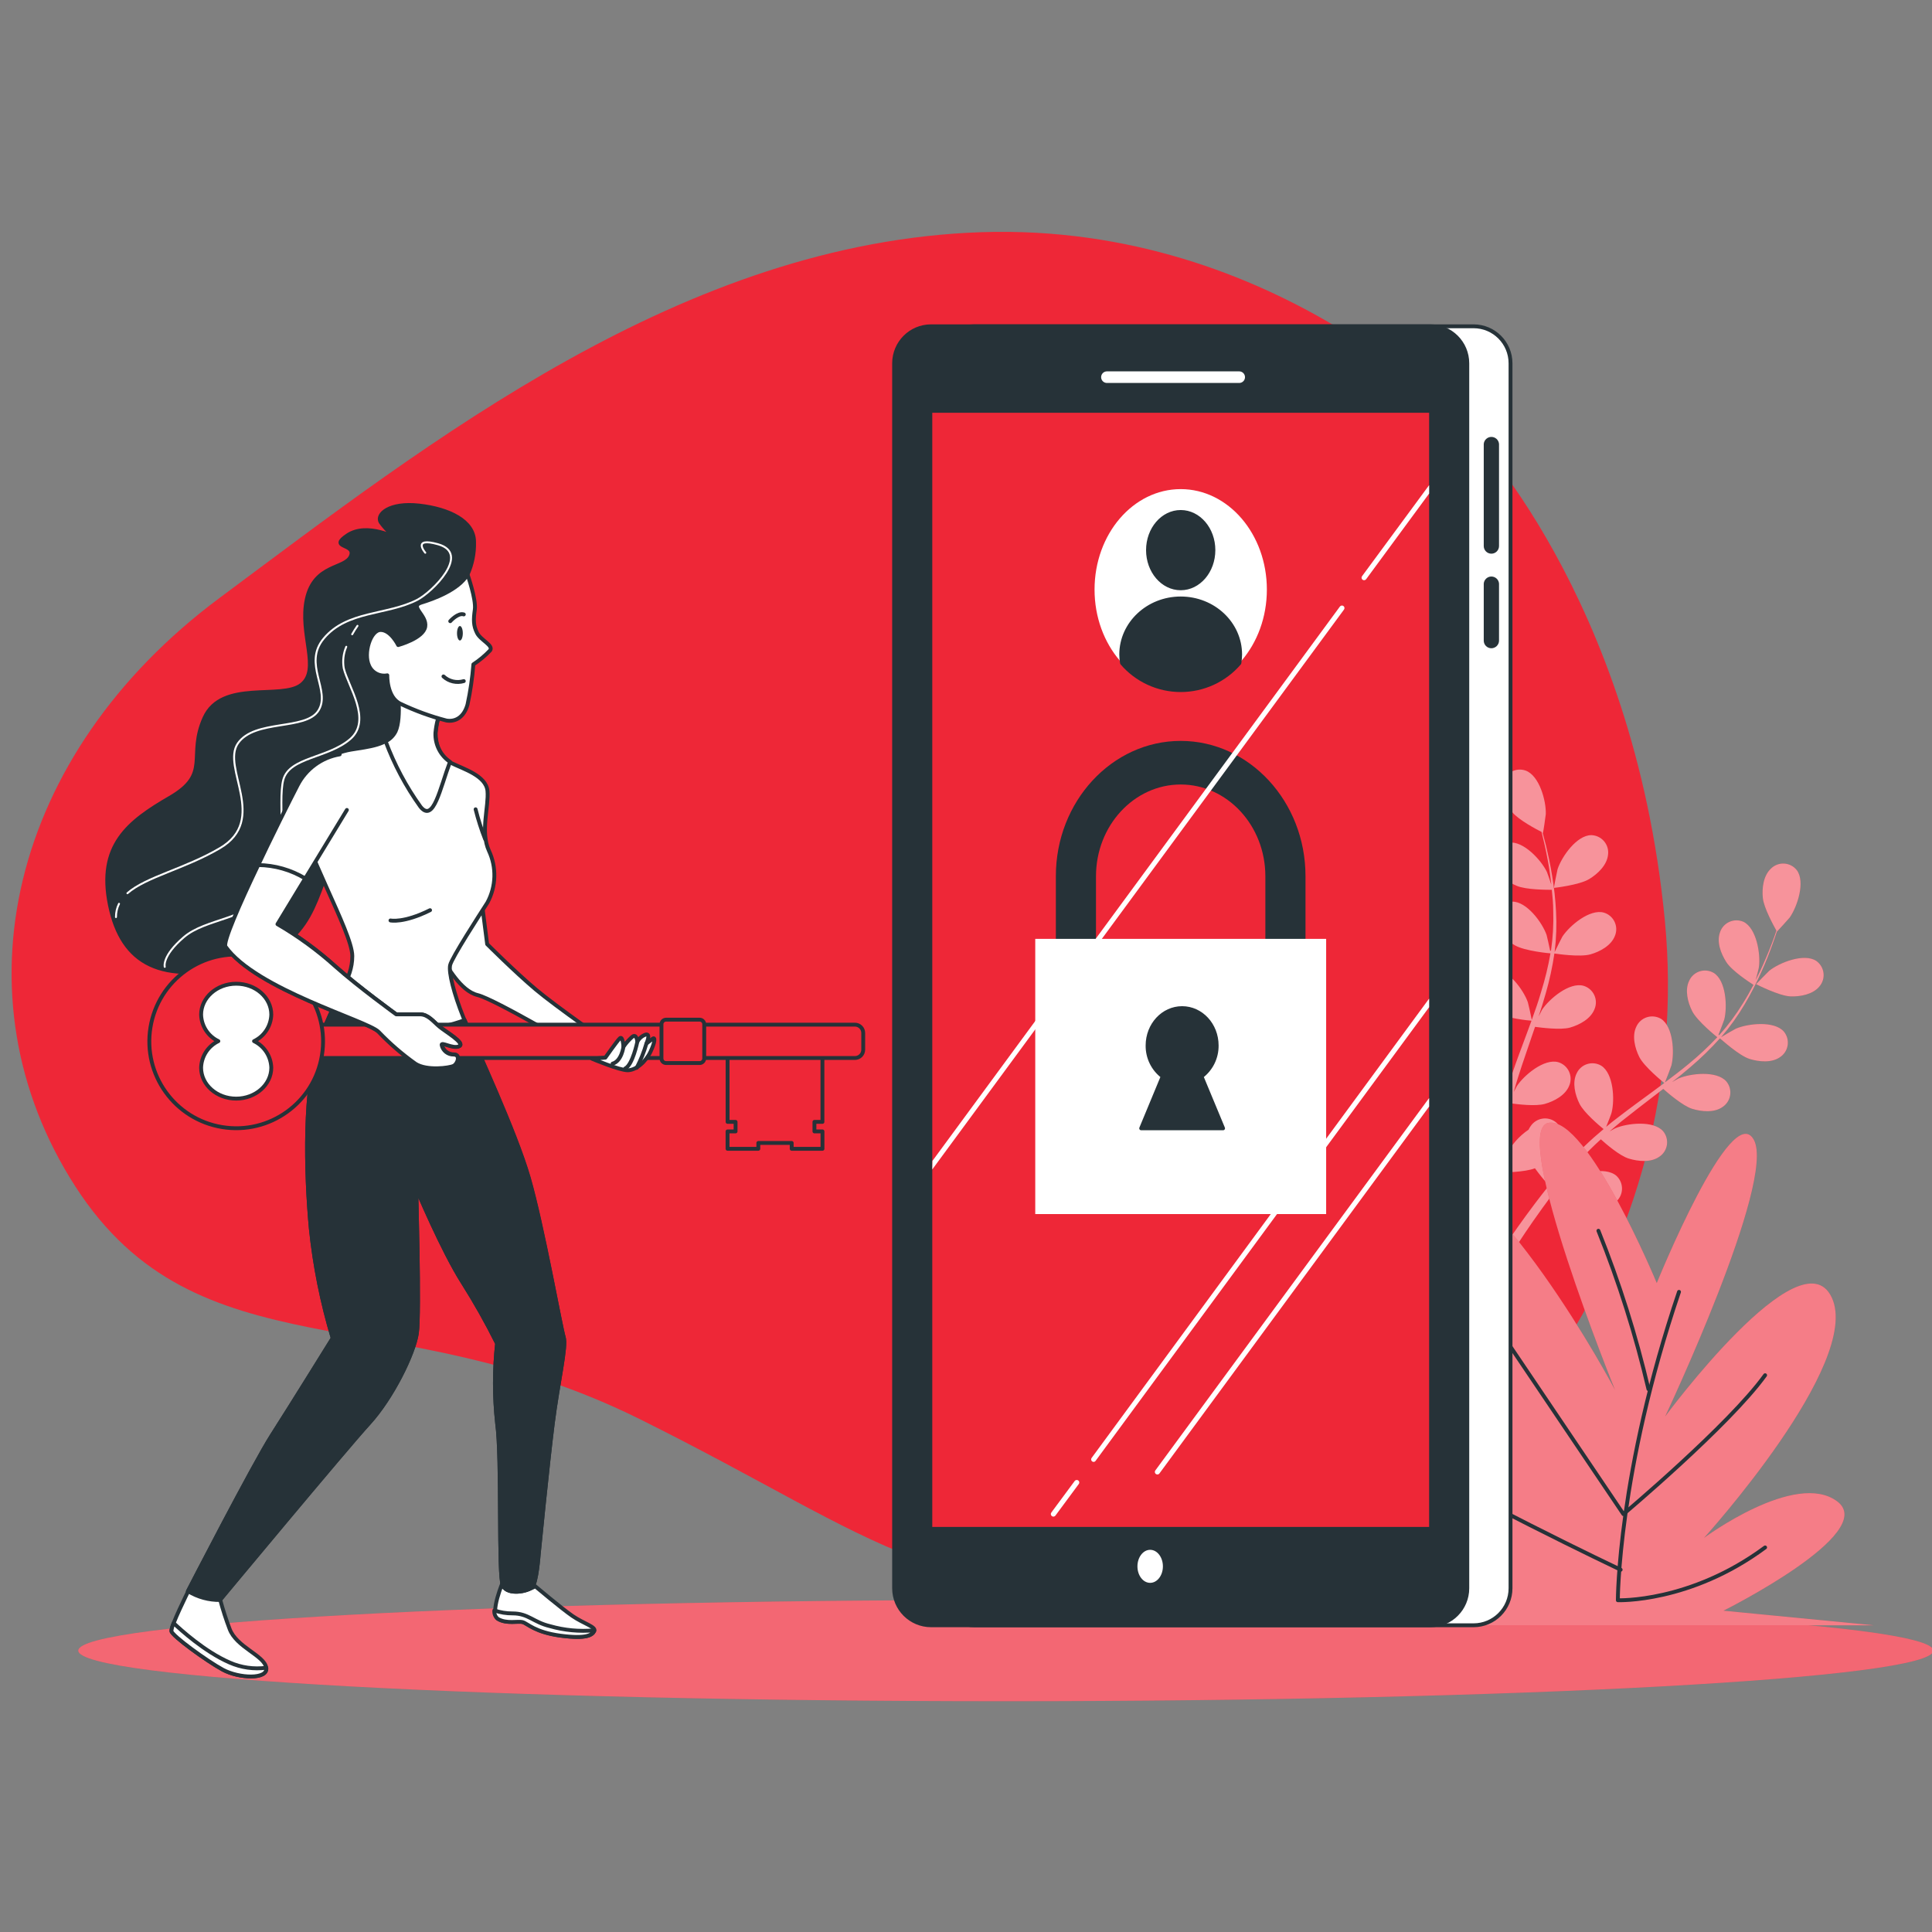 <svg width="500" height="500" viewBox="0 0 500 500" fill="none" xmlns="http://www.w3.org/2000/svg">
<rect x="0" y="0" width="500" height="500" fill="#808080" stroke="none"/>
<g clip-path="url(#clip0_158_492)">
<path d="M379.737 110.875C379.737 110.875 331.055 57.537 253.982 60.089C176.908 62.64 111.164 114.321 56.811 154.756C2.458 195.191 -12.113 257.997 19.483 307.029C51.08 356.062 101.43 335.421 165.529 367.247C229.628 399.073 241.805 417.15 313.208 409.411C384.61 401.673 438.963 322.519 430.862 238.202C422.76 153.886 379.737 110.875 379.737 110.875Z" fill="#EE2737"/>
<path d="M260.305 440.27C392.88 440.27 500.354 434.407 500.354 427.174C500.354 419.942 392.88 414.079 260.305 414.079C127.73 414.079 20.257 419.942 20.257 427.174C20.257 434.407 127.73 440.27 260.305 440.27Z" fill="#EE2737"/>
<path opacity="0.3" d="M260.305 440.27C392.88 440.27 500.354 434.407 500.354 427.174C500.354 419.942 392.88 414.079 260.305 414.079C127.73 414.079 20.257 419.942 20.257 427.174C20.257 434.407 127.73 440.27 260.305 440.27Z" fill="white"/>
<path d="M402.167 229.786C402.095 229.786 403.002 225.276 403.098 224.95C404.138 221.733 408.056 216.123 411.841 216.135C412.47 216.153 413.088 216.303 413.656 216.576C414.223 216.848 414.727 217.237 415.134 217.718C415.541 218.198 415.843 218.758 416.019 219.362C416.195 219.967 416.243 220.602 416.158 221.225C415.879 223.898 413.485 226.159 411.321 227.477C408.781 229.061 402.167 229.786 402.167 229.786Z" fill="#EE2737"/>
<path d="M394.828 199.424C398.395 200.705 400.172 207.308 400.051 210.693C400.051 210.983 399.374 215.53 399.314 215.53H399.241C399.519 216.57 399.822 217.694 400.124 218.916C400.656 221.189 401.236 223.753 401.684 226.606C402.202 229.667 402.542 232.756 402.699 235.857C402.892 239.326 402.775 242.807 402.349 246.256C402.342 246.296 402.342 246.336 402.349 246.376C402.82 245.373 404.211 242.592 404.344 242.386C406.206 239.557 411.454 235.131 415.118 236.195C415.718 236.38 416.273 236.689 416.747 237.103C417.22 237.516 417.601 238.024 417.866 238.594C418.13 239.164 418.272 239.783 418.282 240.411C418.292 241.04 418.169 241.663 417.923 242.241C416.956 244.732 414.054 246.292 411.623 246.981C408.878 247.767 402.76 246.836 402.276 246.763C401.76 250.26 401.009 253.718 400.027 257.114C399.463 259.097 398.85 261.08 398.189 263.063C398.612 262.205 399.011 261.443 399.072 261.334C400.934 258.505 406.182 254.079 409.846 255.131C410.447 255.314 411.003 255.623 411.478 256.036C411.952 256.449 412.334 256.957 412.599 257.527C412.864 258.098 413.005 258.718 413.014 259.347C413.023 259.975 412.899 260.599 412.651 261.177C411.684 263.68 408.782 265.228 406.351 265.929C403.921 266.63 398.649 265.929 397.27 265.748C397.016 266.497 396.762 267.259 396.496 268.009C395.287 271.636 393.981 275.264 392.869 278.819C392.47 280.028 392.119 281.334 391.768 282.592C392.155 281.83 392.482 281.189 392.542 281.104C394.392 278.275 399.652 273.849 403.304 274.901C403.904 275.087 404.459 275.396 404.933 275.809C405.407 276.222 405.789 276.73 406.054 277.299C406.319 277.869 406.463 278.488 406.474 279.116C406.486 279.744 406.366 280.368 406.121 280.947C405.154 283.438 402.24 284.998 399.809 285.687C397.379 286.376 392.627 285.772 390.982 285.542C390.656 286.848 390.342 288.142 390.088 289.412C389.93 290.282 389.725 291.116 389.616 291.999C389.507 292.882 389.374 293.74 389.253 294.587C389.084 296.243 388.89 297.961 388.77 299.581C388.673 300.705 388.6 301.782 388.528 302.858C388.903 301.649 389.737 299.158 389.797 298.952C391.14 296.294 393.138 294.022 395.601 292.35C395.736 292.047 395.902 291.759 396.097 291.491C396.44 290.964 396.89 290.514 397.417 290.171C397.945 289.829 398.539 289.601 399.161 289.503C399.782 289.405 400.417 289.439 401.025 289.602C401.632 289.765 402.199 290.055 402.687 290.451C405.565 292.87 404.84 299.738 403.522 302.858C403.449 303.039 402.373 304.938 401.684 306.123C402.204 305.494 402.687 304.913 403.231 304.212C404.283 302.93 405.372 301.673 406.533 300.318L408.31 298.396C408.89 297.731 409.592 297.114 410.233 296.473C411.744 295.01 413.352 293.595 415.009 292.205C413.872 291.286 409.918 287.936 408.782 285.663C407.645 283.39 406.835 280.21 408.02 277.815C408.279 277.24 408.657 276.726 409.128 276.307C409.599 275.887 410.153 275.572 410.755 275.382C411.356 275.191 411.991 275.13 412.618 275.201C413.245 275.272 413.849 275.475 414.392 275.796C417.597 277.803 417.923 284.635 417.089 287.888C417.089 288.094 416.17 290.379 415.674 291.624C416.678 290.802 417.669 289.968 418.709 289.206C421.708 286.884 424.816 284.635 427.899 282.374L430.716 280.282C430.317 279.956 425.529 276.086 424.247 273.547C423.123 271.286 422.3 268.094 423.485 265.687C423.746 265.113 424.124 264.601 424.596 264.182C425.067 263.764 425.621 263.45 426.222 263.259C426.823 263.069 427.457 263.007 428.083 263.077C428.71 263.148 429.314 263.349 429.858 263.668C433.062 265.687 433.389 272.519 432.554 275.76C432.494 276.014 431.248 279.303 430.886 280.125C432.953 278.577 434.997 277.029 436.932 275.421C439.581 273.258 442.085 270.923 444.429 268.432C444.247 268.287 439.229 264.272 437.923 261.661C436.786 259.399 435.976 256.207 437.161 253.813C437.419 253.238 437.795 252.724 438.266 252.305C438.736 251.886 439.289 251.571 439.89 251.38C440.49 251.189 441.124 251.128 441.75 251.199C442.376 251.27 442.98 251.473 443.522 251.794C446.738 253.801 447.065 260.633 446.23 263.886C446.17 264.091 445.227 266.606 444.743 267.791L444.936 267.9C447.23 265.332 449.29 262.564 451.091 259.629C452.095 258.033 452.978 256.449 453.8 254.877C452.784 254.224 448.201 251.25 446.762 248.976C445.323 246.703 444.235 243.777 445.142 241.262C445.337 240.67 445.654 240.125 446.072 239.662C446.489 239.2 446.999 238.829 447.568 238.574C448.137 238.319 448.752 238.186 449.376 238.182C449.999 238.179 450.616 238.305 451.188 238.553C454.61 240.198 455.674 246.957 455.202 250.306C455.202 250.488 454.719 252.314 454.368 253.644C454.719 252.93 455.106 252.205 455.432 251.516C456.641 248.928 457.669 246.485 458.516 244.26C458.999 243.051 459.398 241.842 459.725 240.838C459.06 239.629 456.472 234.974 456.218 232.374C455.964 229.774 456.375 226.582 458.346 224.768C458.796 224.327 459.333 223.986 459.923 223.766C460.514 223.547 461.144 223.454 461.772 223.494C462.401 223.534 463.014 223.706 463.571 223.998C464.129 224.291 464.619 224.697 465.009 225.191C467.282 228.227 465.118 234.708 463.159 237.477C462.99 237.707 459.906 241.104 459.87 241.104V241.032C459.531 242.06 459.169 243.16 458.733 244.345C457.935 246.534 456.992 249.013 455.807 251.6C454.544 254.437 453.119 257.198 451.539 259.871C449.778 262.866 447.755 265.698 445.493 268.335L445.408 268.432C446.351 267.84 449.036 266.304 449.265 266.207C452.385 264.877 459.181 264.115 461.672 266.981C462.071 267.467 462.363 268.032 462.531 268.639C462.698 269.245 462.736 269.88 462.642 270.502C462.549 271.125 462.326 271.72 461.988 272.251C461.65 272.782 461.204 273.236 460.68 273.583C458.491 275.131 455.202 274.792 452.796 274.055C450.075 273.196 445.541 269.049 445.118 268.722C442.76 271.353 440.227 273.821 437.536 276.11C435.964 277.465 434.356 278.771 432.699 280.052C433.534 279.581 434.283 279.158 434.392 279.109C437.5 277.779 444.296 277.017 446.786 279.883C447.187 280.369 447.482 280.933 447.65 281.54C447.818 282.147 447.857 282.783 447.763 283.405C447.67 284.028 447.446 284.624 447.107 285.155C446.768 285.686 446.321 286.139 445.795 286.485C443.618 288.033 440.329 287.694 437.923 286.957C435.517 286.219 431.49 282.737 430.45 281.806L428.552 283.269C425.505 285.603 422.506 287.912 419.543 290.27C418.516 291.104 417.536 291.963 416.545 292.809C417.294 292.386 417.911 292.035 418.02 291.999C421.127 290.657 427.923 289.907 430.414 292.761C430.817 293.246 431.113 293.81 431.282 294.418C431.451 295.025 431.49 295.661 431.397 296.284C431.303 296.907 431.079 297.504 430.739 298.035C430.398 298.565 429.95 299.018 429.423 299.363C427.234 300.911 423.957 300.572 421.551 299.847C419.144 299.121 415.505 295.953 414.296 294.853C413.316 295.76 412.325 296.655 411.418 297.586C410.801 298.227 410.208 298.795 409.604 299.484C408.999 300.173 408.395 300.79 407.863 301.443C406.811 302.725 405.71 304.055 404.707 305.337C404.005 306.219 403.352 307.078 402.699 307.936C403.703 307.102 405.735 305.518 405.916 305.385C408.782 303.595 415.384 301.818 418.286 304.26C418.755 304.682 419.129 305.198 419.386 305.774C419.642 306.35 419.775 306.973 419.775 307.604C419.775 308.234 419.642 308.858 419.386 309.434C419.129 310.01 418.755 310.525 418.286 310.947C416.363 312.797 413.074 313.003 410.583 312.616C407.826 312.181 402.845 308.988 402.228 308.529C401.14 309.956 400.1 311.358 399.132 312.701C395.783 317.332 393.171 321.31 391.381 324.127L391.2 324.405L388.878 323.281C388.999 323.1 389.12 322.93 389.241 322.737C391.115 319.931 393.848 315.965 397.331 311.358C398.431 309.907 399.628 308.372 400.874 306.8C399.577 305.39 398.366 303.904 397.246 302.35C394.574 303.39 389.024 303.438 388.31 303.438C388.201 305.228 388.105 306.969 388.032 308.613C387.79 314.333 387.814 319.097 387.875 322.422V322.821L385.323 321.612C385.323 318.311 385.456 313.825 385.795 308.541C385.904 306.715 386.061 304.768 386.242 302.785C385.529 302.604 379.761 301.116 377.585 299.375C375.614 297.803 373.534 295.24 373.606 292.568C373.6 291.937 373.726 291.313 373.978 290.735C374.229 290.157 374.6 289.638 375.066 289.214C375.531 288.789 376.082 288.467 376.68 288.27C377.279 288.073 377.913 288.005 378.54 288.069C382.3 288.553 385.444 294.623 386.073 297.948C386.073 298.142 386.267 300.367 386.339 301.697C386.424 300.875 386.484 300.089 386.569 299.279C386.738 297.622 386.956 295.965 387.186 294.188C387.319 293.341 387.464 292.483 387.597 291.612C387.73 290.742 387.959 289.847 388.141 288.952C388.6 286.896 389.157 284.829 389.773 282.761C388.322 282.604 383.183 281.999 380.97 280.742C378.757 279.484 376.339 277.259 376.013 274.611C375.91 273.989 375.939 273.351 376.1 272.741C376.261 272.131 376.549 271.562 376.945 271.071C377.341 270.58 377.837 270.178 378.399 269.892C378.962 269.606 379.578 269.442 380.209 269.412C383.993 269.315 388.032 274.841 389.144 278.033C389.217 278.239 389.761 280.621 390.027 281.939C390.414 280.73 390.777 279.448 391.236 278.214C392.445 274.587 393.812 271.032 395.142 267.441C395.553 266.34 395.94 265.24 396.351 264.152C395.831 264.152 389.701 263.511 387.234 262.096C385.045 260.887 382.603 258.613 382.264 255.965C382.165 255.343 382.198 254.707 382.36 254.099C382.522 253.49 382.81 252.923 383.206 252.432C383.601 251.942 384.095 251.541 384.656 251.254C385.216 250.966 385.831 250.8 386.46 250.766C390.257 250.669 394.296 256.195 395.408 259.387C395.493 259.629 396.267 263.015 396.424 263.946C397.294 261.528 398.153 259.109 398.842 256.691C399.865 253.426 400.673 250.098 401.26 246.727C401.019 246.727 394.61 246.123 392.095 244.672C389.894 243.462 387.452 241.189 387.125 238.541C387.026 237.919 387.059 237.283 387.221 236.674C387.383 236.066 387.671 235.498 388.067 235.008C388.462 234.518 388.956 234.116 389.517 233.829C390.077 233.542 390.692 233.376 391.321 233.341C395.106 233.257 399.144 238.771 400.257 241.963C400.329 242.181 400.922 244.792 401.176 246.038H401.393C401.893 242.632 402.087 239.188 401.974 235.748C401.974 233.849 401.793 232.048 401.611 230.282C400.402 230.282 394.912 230.282 392.494 229.242C390.075 228.202 387.5 226.292 386.871 223.692C386.703 223.083 386.666 222.446 386.762 221.821C386.858 221.197 387.084 220.6 387.427 220.069C387.769 219.538 388.22 219.086 388.749 218.741C389.278 218.396 389.875 218.168 390.499 218.069C394.259 217.561 398.878 222.604 400.342 225.663C400.414 225.832 401.043 227.61 401.466 228.904C401.381 228.118 401.297 227.295 401.188 226.546C400.813 223.704 400.281 221.116 399.797 218.843C399.507 217.549 399.229 216.425 398.951 215.3C397.742 214.696 393.002 212.205 391.369 210.185C389.737 208.166 388.31 205.276 388.951 202.676C389.089 202.057 389.357 201.473 389.737 200.965C390.118 200.457 390.602 200.035 391.157 199.727C391.713 199.42 392.327 199.234 392.96 199.181C393.593 199.129 394.229 199.212 394.828 199.424Z" fill="#EE2737"/>
<path d="M463.365 257.864C460.403 257.743 454.478 254.708 454.478 254.696C454.478 254.684 457.658 251.407 457.887 251.225C460.536 249.109 466.896 246.594 470.052 248.686C470.567 249.05 470.999 249.518 471.321 250.059C471.644 250.601 471.848 251.204 471.922 251.83C471.997 252.456 471.938 253.091 471.751 253.693C471.565 254.295 471.253 254.851 470.838 255.324C469.145 257.356 465.892 257.961 463.365 257.864Z" fill="#EE2737"/>
<g opacity="0.5">
<path d="M402.167 229.786C402.095 229.786 403.002 225.276 403.098 224.95C404.138 221.733 408.056 216.123 411.841 216.135C412.47 216.153 413.088 216.303 413.656 216.576C414.223 216.848 414.727 217.237 415.134 217.718C415.541 218.198 415.843 218.758 416.019 219.362C416.195 219.967 416.243 220.602 416.158 221.225C415.879 223.898 413.485 226.159 411.321 227.477C408.781 229.061 402.167 229.786 402.167 229.786Z" fill="white"/>
<path d="M394.828 199.424C398.395 200.705 400.172 207.308 400.051 210.693C400.051 210.983 399.374 215.53 399.314 215.53H399.241C399.519 216.57 399.822 217.694 400.124 218.916C400.656 221.189 401.236 223.753 401.684 226.606C402.202 229.667 402.542 232.756 402.699 235.857C402.892 239.326 402.775 242.807 402.349 246.256C402.342 246.296 402.342 246.336 402.349 246.376C402.82 245.373 404.211 242.592 404.344 242.386C406.206 239.557 411.454 235.131 415.118 236.195C415.718 236.38 416.273 236.689 416.747 237.103C417.22 237.516 417.601 238.024 417.866 238.594C418.13 239.164 418.272 239.783 418.282 240.411C418.292 241.04 418.169 241.663 417.923 242.241C416.956 244.732 414.054 246.292 411.623 246.981C408.878 247.767 402.76 246.836 402.276 246.763C401.76 250.26 401.009 253.718 400.027 257.114C399.463 259.097 398.85 261.08 398.189 263.063C398.612 262.205 399.011 261.443 399.072 261.334C400.934 258.505 406.182 254.079 409.846 255.131C410.447 255.314 411.003 255.623 411.478 256.036C411.952 256.449 412.334 256.957 412.599 257.527C412.864 258.098 413.005 258.718 413.014 259.347C413.023 259.975 412.899 260.599 412.651 261.177C411.684 263.68 408.782 265.228 406.351 265.929C403.921 266.63 398.649 265.929 397.27 265.748C397.016 266.497 396.762 267.259 396.496 268.009C395.287 271.636 393.981 275.264 392.869 278.819C392.47 280.028 392.119 281.334 391.768 282.592C392.155 281.83 392.482 281.189 392.542 281.104C394.392 278.275 399.652 273.849 403.304 274.901C403.904 275.087 404.459 275.396 404.933 275.809C405.407 276.222 405.789 276.73 406.054 277.299C406.319 277.869 406.463 278.488 406.474 279.116C406.486 279.744 406.366 280.368 406.121 280.947C405.154 283.438 402.24 284.998 399.809 285.687C397.379 286.376 392.627 285.772 390.982 285.542C390.656 286.848 390.342 288.142 390.088 289.412C389.93 290.282 389.725 291.116 389.616 291.999C389.507 292.882 389.374 293.74 389.253 294.587C389.084 296.243 388.89 297.961 388.77 299.581C388.673 300.705 388.6 301.782 388.528 302.858C388.903 301.649 389.737 299.158 389.797 298.952C391.14 296.294 393.138 294.022 395.601 292.35C395.736 292.047 395.902 291.759 396.097 291.491C396.44 290.964 396.89 290.514 397.417 290.171C397.945 289.829 398.539 289.601 399.161 289.503C399.782 289.405 400.417 289.439 401.025 289.602C401.632 289.765 402.199 290.055 402.687 290.451C405.565 292.87 404.84 299.738 403.522 302.858C403.449 303.039 402.373 304.938 401.684 306.123C402.204 305.494 402.687 304.913 403.231 304.212C404.283 302.93 405.372 301.673 406.533 300.318L408.31 298.396C408.89 297.731 409.592 297.114 410.233 296.473C411.744 295.01 413.352 293.595 415.009 292.205C413.872 291.286 409.918 287.936 408.782 285.663C407.645 283.39 406.835 280.21 408.02 277.815C408.279 277.24 408.657 276.726 409.128 276.307C409.599 275.887 410.153 275.572 410.755 275.382C411.356 275.191 411.991 275.13 412.618 275.201C413.245 275.272 413.849 275.475 414.392 275.796C417.597 277.803 417.923 284.635 417.089 287.888C417.089 288.094 416.17 290.379 415.674 291.624C416.678 290.802 417.669 289.968 418.709 289.206C421.708 286.884 424.816 284.635 427.899 282.374L430.716 280.282C430.317 279.956 425.529 276.086 424.247 273.547C423.123 271.286 422.3 268.094 423.485 265.687C423.746 265.113 424.124 264.601 424.596 264.182C425.067 263.764 425.621 263.45 426.222 263.259C426.823 263.069 427.457 263.007 428.083 263.077C428.71 263.148 429.314 263.349 429.858 263.668C433.062 265.687 433.389 272.519 432.554 275.76C432.494 276.014 431.248 279.303 430.886 280.125C432.953 278.577 434.997 277.029 436.932 275.421C439.581 273.258 442.085 270.923 444.429 268.432C444.247 268.287 439.229 264.272 437.923 261.661C436.786 259.399 435.976 256.207 437.161 253.813C437.419 253.238 437.795 252.724 438.266 252.305C438.736 251.886 439.289 251.571 439.89 251.38C440.49 251.189 441.124 251.128 441.75 251.199C442.376 251.27 442.98 251.473 443.522 251.794C446.738 253.801 447.065 260.633 446.23 263.886C446.17 264.091 445.227 266.606 444.743 267.791L444.936 267.9C447.23 265.332 449.29 262.564 451.091 259.629C452.095 258.033 452.978 256.449 453.8 254.877C452.784 254.224 448.201 251.25 446.762 248.976C445.323 246.703 444.235 243.777 445.142 241.262C445.337 240.67 445.654 240.125 446.072 239.662C446.489 239.2 446.999 238.829 447.568 238.574C448.137 238.319 448.752 238.186 449.376 238.182C449.999 238.179 450.616 238.305 451.188 238.553C454.61 240.198 455.674 246.957 455.202 250.306C455.202 250.488 454.719 252.314 454.368 253.644C454.719 252.93 455.106 252.205 455.432 251.516C456.641 248.928 457.669 246.485 458.516 244.26C458.999 243.051 459.398 241.842 459.725 240.838C459.06 239.629 456.472 234.974 456.218 232.374C455.964 229.774 456.375 226.582 458.346 224.768C458.796 224.327 459.333 223.986 459.923 223.766C460.514 223.547 461.144 223.454 461.772 223.494C462.401 223.534 463.014 223.706 463.571 223.998C464.129 224.291 464.619 224.697 465.009 225.191C467.282 228.227 465.118 234.708 463.159 237.477C462.99 237.707 459.906 241.104 459.87 241.104V241.032C459.531 242.06 459.169 243.16 458.733 244.345C457.935 246.534 456.992 249.013 455.807 251.6C454.544 254.437 453.119 257.198 451.539 259.871C449.778 262.866 447.755 265.698 445.493 268.335L445.408 268.432C446.351 267.84 449.036 266.304 449.265 266.207C452.385 264.877 459.181 264.115 461.672 266.981C462.071 267.467 462.363 268.032 462.531 268.639C462.698 269.245 462.736 269.88 462.642 270.502C462.549 271.125 462.326 271.72 461.988 272.251C461.65 272.782 461.204 273.236 460.68 273.583C458.491 275.131 455.202 274.792 452.796 274.055C450.075 273.196 445.541 269.049 445.118 268.722C442.76 271.353 440.227 273.821 437.536 276.11C435.964 277.465 434.356 278.771 432.699 280.052C433.534 279.581 434.283 279.158 434.392 279.109C437.5 277.779 444.296 277.017 446.786 279.883C447.187 280.369 447.482 280.933 447.65 281.54C447.818 282.147 447.857 282.783 447.763 283.405C447.67 284.028 447.446 284.624 447.107 285.155C446.768 285.686 446.321 286.139 445.795 286.485C443.618 288.033 440.329 287.694 437.923 286.957C435.517 286.219 431.49 282.737 430.45 281.806L428.552 283.269C425.505 285.603 422.506 287.912 419.543 290.27C418.516 291.104 417.536 291.963 416.545 292.809C417.294 292.386 417.911 292.035 418.02 291.999C421.127 290.657 427.923 289.907 430.414 292.761C430.817 293.246 431.113 293.81 431.282 294.418C431.451 295.025 431.49 295.661 431.397 296.284C431.303 296.907 431.079 297.504 430.739 298.035C430.398 298.565 429.95 299.018 429.423 299.363C427.234 300.911 423.957 300.572 421.551 299.847C419.144 299.121 415.505 295.953 414.296 294.853C413.316 295.76 412.325 296.655 411.418 297.586C410.801 298.227 410.208 298.795 409.604 299.484C408.999 300.173 408.395 300.79 407.863 301.443C406.811 302.725 405.71 304.055 404.707 305.337C404.005 306.219 403.352 307.078 402.699 307.936C403.703 307.102 405.735 305.518 405.916 305.385C408.782 303.595 415.384 301.818 418.286 304.26C418.755 304.682 419.129 305.198 419.386 305.774C419.642 306.35 419.775 306.973 419.775 307.604C419.775 308.234 419.642 308.858 419.386 309.434C419.129 310.01 418.755 310.525 418.286 310.947C416.363 312.797 413.074 313.003 410.583 312.616C407.826 312.181 402.845 308.988 402.228 308.529C401.14 309.956 400.1 311.358 399.132 312.701C395.783 317.332 393.171 321.31 391.381 324.127L391.2 324.405L388.878 323.281C388.999 323.1 389.12 322.93 389.241 322.737C391.115 319.931 393.848 315.965 397.331 311.358C398.431 309.907 399.628 308.372 400.874 306.8C399.577 305.39 398.366 303.904 397.246 302.35C394.574 303.39 389.024 303.438 388.31 303.438C388.201 305.228 388.105 306.969 388.032 308.613C387.79 314.333 387.814 319.097 387.875 322.422V322.821L385.323 321.612C385.323 318.311 385.456 313.825 385.795 308.541C385.904 306.715 386.061 304.768 386.242 302.785C385.529 302.604 379.761 301.116 377.585 299.375C375.614 297.803 373.534 295.24 373.606 292.568C373.6 291.937 373.726 291.313 373.978 290.735C374.229 290.157 374.6 289.638 375.066 289.214C375.531 288.789 376.082 288.467 376.68 288.27C377.279 288.073 377.913 288.005 378.54 288.069C382.3 288.553 385.444 294.623 386.073 297.948C386.073 298.142 386.267 300.367 386.339 301.697C386.424 300.875 386.484 300.089 386.569 299.279C386.738 297.622 386.956 295.965 387.186 294.188C387.319 293.341 387.464 292.483 387.597 291.612C387.73 290.742 387.959 289.847 388.141 288.952C388.6 286.896 389.157 284.829 389.773 282.761C388.322 282.604 383.183 281.999 380.97 280.742C378.757 279.484 376.339 277.259 376.013 274.611C375.91 273.989 375.939 273.351 376.1 272.741C376.261 272.131 376.549 271.562 376.945 271.071C377.341 270.58 377.837 270.178 378.399 269.892C378.962 269.606 379.578 269.442 380.209 269.412C383.993 269.315 388.032 274.841 389.144 278.033C389.217 278.239 389.761 280.621 390.027 281.939C390.414 280.73 390.777 279.448 391.236 278.214C392.445 274.587 393.812 271.032 395.142 267.441C395.553 266.34 395.94 265.24 396.351 264.152C395.831 264.152 389.701 263.511 387.234 262.096C385.045 260.887 382.603 258.613 382.264 255.965C382.165 255.343 382.198 254.707 382.36 254.099C382.522 253.49 382.81 252.923 383.206 252.432C383.601 251.942 384.095 251.541 384.656 251.254C385.216 250.966 385.831 250.8 386.46 250.766C390.257 250.669 394.296 256.195 395.408 259.387C395.493 259.629 396.267 263.015 396.424 263.946C397.294 261.528 398.153 259.109 398.842 256.691C399.865 253.426 400.673 250.098 401.26 246.727C401.019 246.727 394.61 246.123 392.095 244.672C389.894 243.462 387.452 241.189 387.125 238.541C387.026 237.919 387.059 237.283 387.221 236.674C387.383 236.066 387.671 235.498 388.067 235.008C388.462 234.518 388.956 234.116 389.517 233.829C390.077 233.542 390.692 233.376 391.321 233.341C395.106 233.257 399.144 238.771 400.257 241.963C400.329 242.181 400.922 244.792 401.176 246.038H401.393C401.893 242.632 402.087 239.188 401.974 235.748C401.974 233.849 401.793 232.048 401.611 230.282C400.402 230.282 394.912 230.282 392.494 229.242C390.075 228.202 387.5 226.292 386.871 223.692C386.703 223.083 386.666 222.446 386.762 221.821C386.858 221.197 387.084 220.6 387.427 220.069C387.769 219.538 388.22 219.086 388.749 218.741C389.278 218.396 389.875 218.168 390.499 218.069C394.259 217.561 398.878 222.604 400.342 225.663C400.414 225.832 401.043 227.61 401.466 228.904C401.381 228.118 401.297 227.295 401.188 226.546C400.813 223.704 400.281 221.116 399.797 218.843C399.507 217.549 399.229 216.425 398.951 215.3C397.742 214.696 393.002 212.205 391.369 210.185C389.737 208.166 388.31 205.276 388.951 202.676C389.089 202.057 389.357 201.473 389.737 200.965C390.118 200.457 390.602 200.035 391.157 199.727C391.713 199.42 392.327 199.234 392.96 199.181C393.593 199.129 394.229 199.212 394.828 199.424Z" fill="white"/>
<path d="M463.365 257.864C460.403 257.743 454.478 254.708 454.478 254.696C454.478 254.684 457.658 251.407 457.887 251.225C460.536 249.109 466.896 246.594 470.052 248.686C470.567 249.05 470.999 249.518 471.321 250.059C471.644 250.601 471.848 251.204 471.922 251.83C471.997 252.456 471.938 253.091 471.751 253.693C471.565 254.295 471.253 254.851 470.838 255.324C469.145 257.356 465.892 257.961 463.365 257.864Z" fill="white"/>
</g>
<path d="M428.77 332.06C428.77 332.06 410.789 288.71 400.729 290.597C390.668 292.483 417.96 359.69 417.96 359.69C417.96 359.69 386.327 300.016 364.755 300.016C343.183 300.016 372.664 365.977 399.979 387.961C399.979 387.961 356.847 341.479 331.684 351.528C306.521 361.576 382.011 408.686 382.011 408.686C382.011 408.686 338.153 394.865 343.183 405.542C348.214 416.219 361.878 418.106 361.878 418.106L312.301 420.621H484.852L446.025 416.848C446.025 416.848 486.291 396.751 475.505 388.589C464.719 380.427 440.995 398.009 440.995 398.009C440.995 398.009 481.974 352.785 474.066 335.82C466.158 318.855 430.922 366.606 430.922 366.606C430.922 366.606 459.689 305.675 453.897 294.998C448.105 284.321 428.77 332.06 428.77 332.06Z" fill="#EE2737"/>
<path opacity="0.4" d="M428.77 332.06C428.77 332.06 410.789 288.71 400.729 290.597C390.668 292.483 417.96 359.69 417.96 359.69C417.96 359.69 386.327 300.016 364.755 300.016C343.183 300.016 372.664 365.977 399.979 387.961C399.979 387.961 356.847 341.479 331.684 351.528C306.521 361.576 382.011 408.686 382.011 408.686C382.011 408.686 338.153 394.865 343.183 405.542C348.214 416.219 361.878 418.106 361.878 418.106L312.301 420.621H484.852L446.025 416.848C446.025 416.848 486.291 396.751 475.505 388.589C464.719 380.427 440.995 398.009 440.995 398.009C440.995 398.009 481.974 352.785 474.066 335.82C466.158 318.855 430.922 366.606 430.922 366.606C430.922 366.606 459.689 305.675 453.897 294.998C448.105 284.321 428.77 332.06 428.77 332.06Z" fill="white"/>
<path d="M434.526 334.333C418.697 381.068 418.697 414.139 418.697 414.139C418.697 414.139 437.391 414.853 456.811 400.476" stroke="#263238" stroke-linecap="round" stroke-linejoin="round"/>
<path d="M426.617 359.508C423.353 345.534 419.024 331.83 413.667 318.517" stroke="#263238" stroke-linecap="round" stroke-linejoin="round"/>
<path d="M379.882 332.181L420.136 391.854C420.136 391.854 447.463 368.879 456.81 355.905" stroke="#263238" stroke-linecap="round" stroke-linejoin="round"/>
<path d="M419.424 406.243C419.424 406.243 377.005 386.11 359.75 374.647" stroke="#263238" stroke-linecap="round" stroke-linejoin="round"/>
<path d="M381.345 84.442H252.155C246.866 84.442 242.578 88.729 242.578 94.019V411.044C242.578 416.333 246.866 420.621 252.155 420.621H381.345C386.634 420.621 390.922 416.333 390.922 411.044V94.019C390.922 88.729 386.634 84.442 381.345 84.442Z" fill="white" stroke="#263238" stroke-linecap="round" stroke-linejoin="round"/>
<path d="M385.964 143.293C385.441 143.293 384.94 143.085 384.57 142.716C384.201 142.346 383.993 141.845 383.993 141.322V114.901C384.032 114.404 384.257 113.939 384.624 113.6C384.99 113.261 385.471 113.073 385.97 113.073C386.469 113.073 386.95 113.261 387.317 113.6C387.683 113.939 387.908 114.404 387.947 114.901V141.274C387.952 141.537 387.904 141.799 387.807 142.044C387.709 142.289 387.564 142.511 387.379 142.699C387.195 142.887 386.975 143.037 386.732 143.139C386.489 143.241 386.228 143.293 385.964 143.293Z" fill="#263238"/>
<path d="M385.964 167.767C385.441 167.767 384.94 167.559 384.57 167.19C384.201 166.82 383.993 166.319 383.993 165.796V151.032C384.032 150.534 384.257 150.07 384.624 149.731C384.99 149.392 385.471 149.204 385.97 149.204C386.469 149.204 386.95 149.392 387.317 149.731C387.683 150.07 387.908 150.534 387.947 151.032V165.796C387.944 166.32 387.734 166.821 387.362 167.19C386.991 167.56 386.488 167.767 385.964 167.767Z" fill="#263238"/>
<path d="M370.16 84.442H240.97C235.681 84.442 231.394 88.729 231.394 94.019V411.044C231.394 416.333 235.681 420.621 240.97 420.621H370.16C375.449 420.621 379.737 416.333 379.737 411.044V94.019C379.737 88.729 375.449 84.442 370.16 84.442Z" fill="#263238" stroke="#263238" stroke-linecap="round" stroke-linejoin="round"/>
<path d="M369.858 106.824H241.272V395.167H369.858V106.824Z" fill="#EE2737"/>
<path d="M286.472 97.61H320.704" stroke="white" stroke-width="3" stroke-linecap="round" stroke-linejoin="round"/>
<path d="M300.958 405.373C300.958 407.731 299.483 409.641 297.657 409.641C295.831 409.641 294.368 407.731 294.368 405.373C294.368 403.015 295.843 401.092 297.657 401.092C299.471 401.092 300.958 403.003 300.958 405.373Z" fill="white"/>
<path d="M305.566 178.577C317.881 178.577 327.863 166.938 327.863 152.58C327.863 138.222 317.881 126.582 305.566 126.582C293.251 126.582 283.269 138.222 283.269 152.58C283.269 166.938 293.251 178.577 305.566 178.577Z" fill="white"/>
<path d="M305.565 152.253C310.24 152.253 314.029 147.83 314.029 142.374C314.029 136.918 310.24 132.495 305.565 132.495C300.89 132.495 297.101 136.918 297.101 142.374C297.101 147.83 300.89 152.253 305.565 152.253Z" fill="#263238" stroke="#263238" stroke-linecap="round" stroke-linejoin="round"/>
<path d="M305.566 154.877C297.101 154.877 290.173 161.37 290.173 169.387C290.18 170.133 290.248 170.878 290.378 171.612C292.256 173.804 294.586 175.563 297.207 176.769C299.829 177.975 302.68 178.599 305.566 178.599C308.451 178.599 311.303 177.975 313.925 176.769C316.546 175.563 318.876 173.804 320.753 171.612C320.873 170.876 320.938 170.133 320.947 169.387C320.947 161.37 314.054 154.877 305.566 154.877Z" fill="#263238" stroke="#263238" stroke-linecap="round" stroke-linejoin="round"/>
<path d="M332.675 265.82H278.455C277.02 265.764 275.666 265.14 274.691 264.085C273.716 263.031 273.199 261.632 273.255 260.197V226.727C273.255 207.441 287.765 191.745 305.565 191.745C323.364 191.745 337.862 207.465 337.862 226.727V260.173C337.893 260.885 337.783 261.595 337.539 262.265C337.295 262.934 336.921 263.548 336.439 264.072C335.958 264.597 335.377 265.021 334.731 265.321C334.085 265.621 333.386 265.791 332.675 265.82ZM283.642 254.575H327.475V226.763C327.475 213.68 317.644 203.027 305.565 203.027C293.485 203.027 283.642 213.68 283.642 226.763V254.575Z" fill="#263238"/>
<path d="M343.207 242.979H267.923V314.2H343.207V242.979Z" fill="white"/>
<path d="M316.532 292.011L310.946 278.577C312.181 277.643 313.18 276.432 313.863 275.042C314.545 273.652 314.892 272.121 314.875 270.572C314.875 265.216 310.873 260.899 305.927 260.899C300.982 260.899 296.992 265.228 296.992 270.572C296.973 272.12 297.317 273.651 297.998 275.041C298.678 276.431 299.676 277.642 300.909 278.577L295.335 292.011H316.532Z" fill="#263238" stroke="#263238" stroke-linecap="round" stroke-linejoin="round"/>
<path d="M282.627 378.202C282.743 378.287 282.883 378.334 283.026 378.335C283.129 378.335 283.23 378.309 283.321 378.261C283.412 378.212 283.489 378.143 283.546 378.057L369.858 260.657V258.432L282.531 377.283C282.476 377.35 282.436 377.427 282.412 377.509C282.387 377.591 282.379 377.678 282.388 377.763C282.397 377.848 282.423 377.931 282.464 378.006C282.505 378.082 282.56 378.148 282.627 378.202Z" fill="white"/>
<path d="M352.493 149.121C352.442 149.191 352.404 149.27 352.384 149.354C352.363 149.438 352.36 149.526 352.373 149.611C352.387 149.697 352.417 149.779 352.463 149.852C352.508 149.926 352.568 149.99 352.638 150.04C352.78 150.141 352.955 150.182 353.127 150.155C353.299 150.128 353.453 150.035 353.557 149.895L369.857 127.731V125.554L352.493 149.121Z" fill="white"/>
<path d="M241.272 302.652L347.826 157.755C347.929 157.614 347.971 157.438 347.944 157.265C347.917 157.093 347.822 156.939 347.681 156.836C347.54 156.733 347.364 156.691 347.192 156.718C347.019 156.745 346.865 156.84 346.762 156.981L241.321 300.427L241.272 302.652Z" fill="white"/>
<path d="M272.615 392.495C272.718 392.493 272.819 392.468 272.911 392.422C273.004 392.376 273.084 392.31 273.147 392.229L279.193 384.055C279.245 383.985 279.282 383.906 279.302 383.822C279.323 383.738 279.327 383.65 279.313 383.565C279.3 383.479 279.269 383.397 279.224 383.324C279.178 383.25 279.119 383.186 279.048 383.136C278.906 383.035 278.731 382.994 278.559 383.021C278.387 383.048 278.233 383.141 278.129 383.281L272.083 391.443C272.031 391.512 271.993 391.59 271.972 391.674C271.95 391.758 271.946 391.845 271.958 391.93C271.97 392.016 271.999 392.098 272.044 392.172C272.088 392.246 272.147 392.311 272.216 392.362C272.33 392.452 272.471 392.499 272.615 392.495Z" fill="white"/>
<path d="M369.858 284.164L298.999 380.548C298.927 380.646 298.884 380.762 298.874 380.882C298.864 381.003 298.888 381.125 298.944 381.233C298.999 381.34 299.083 381.431 299.187 381.494C299.291 381.556 299.41 381.589 299.531 381.588C299.635 381.59 299.737 381.567 299.83 381.52C299.923 381.474 300.003 381.406 300.063 381.322L369.858 286.376V284.164Z" fill="white"/>
<path d="M120.995 148.698C122.194 146.042 122.773 143.147 122.688 140.234C122.688 134.829 116.147 131.697 108.456 130.838C100.766 129.98 97.356 133.112 98.492 135.107C99.674 136.752 101.115 138.194 102.761 139.375C102.761 139.375 95.07 135.107 89.943 138.529C84.817 141.951 92.229 140.524 90.802 143.934C89.375 147.344 81.406 145.929 79.411 155.034C77.416 164.139 83.112 173.257 77.984 177.247C72.858 181.237 57.428 175.82 52.93 185.784C48.432 195.748 54.816 200.173 44.006 206.437C33.196 212.701 25.312 218.819 28.444 234.188C31.576 249.557 41.83 254.938 62.047 249.508C82.265 244.079 80.838 231.854 87.44 219.279C94.043 206.703 104.248 209.315 107.38 202.193C110.512 195.071 106.521 186.534 106.812 179.98C107.102 173.426 113.644 172.011 116.207 164.26C118.77 156.509 120.995 148.698 120.995 148.698Z" fill="#263238" stroke="#263238" stroke-linecap="round" stroke-linejoin="round"/>
<path d="M30.802 233.898C30.272 234.968 30.003 236.149 30.016 237.344" stroke="white" stroke-width="0.5" stroke-linecap="round" stroke-linejoin="round"/>
<path d="M110.064 143.051C110.064 143.051 106.509 138.94 113.353 140.85C121.975 143.269 111.854 153.245 107.96 155.252C100.149 159.254 89.823 157.973 83.777 165.252C78.287 171.83 85.699 178.686 82.41 183.898C79.121 189.109 65.953 186.086 61.576 192.362C57.199 198.638 69.52 212.108 56.908 219.508C47.791 224.865 37.803 226.921 32.978 231.165" stroke="white" stroke-width="0.5" stroke-linecap="round" stroke-linejoin="round"/>
<path d="M89.616 167.38C88.869 169.129 88.642 171.056 88.963 172.93C90.052 177.586 96.364 186.364 90.608 191.298C84.852 196.231 74.973 195.953 73.341 201.733C71.708 207.513 74.985 223.39 69.507 230.754C64.03 238.118 53.328 237.61 47.573 242.543C41.817 247.477 42.639 250.222 42.639 250.222" stroke="white" stroke-width="0.5" stroke-linecap="round" stroke-linejoin="round"/>
<path d="M92.519 161.963C92.021 162.667 91.561 163.398 91.141 164.152" stroke="white" stroke-width="0.5" stroke-linecap="round" stroke-linejoin="round"/>
<path d="M124.684 233.462L126.075 244.345C126.075 244.345 133.33 251.6 138.663 256.086C143.995 260.572 157.659 270.064 157.659 270.064L150.73 272.035C150.73 272.035 128.082 258.613 123.608 257.525C119.134 256.437 115.785 249.98 114.394 248.021C113.004 246.062 121.045 231.503 124.684 233.462Z" fill="white" stroke="#263238" stroke-linecap="round" stroke-linejoin="round"/>
<path d="M138.517 410.524C138.517 410.524 145.361 416.304 148.19 418.239C151.02 420.173 154.321 421.044 153.801 422.096C153.281 423.148 151.866 424.2 145.204 423.305C138.541 422.41 136.618 420.149 135.385 419.798C134.152 419.448 131.177 420.33 128.904 418.928C126.63 417.525 130.234 409.17 130.234 409.17C131.232 410.337 132.612 411.113 134.128 411.361C135.644 411.609 137.198 411.312 138.517 410.524Z" fill="white" stroke="#263238" stroke-linecap="round" stroke-linejoin="round"/>
<path d="M153.776 422.096C153.781 422.04 153.781 421.983 153.776 421.927C149.929 422.28 146.05 421.915 142.337 420.85C138.032 419.835 136.763 417.549 132.664 417.549C131.055 417.564 129.456 417.302 127.936 416.775C127.892 417.179 127.947 417.587 128.096 417.964C128.246 418.341 128.486 418.676 128.794 418.94C131.067 420.343 134.054 419.46 135.275 419.811C136.497 420.161 138.431 422.447 145.094 423.317C151.757 424.188 153.244 423.148 153.776 422.096Z" fill="white" stroke="#263238" stroke-linecap="round" stroke-linejoin="round"/>
<path d="M102.688 176.824C102.688 176.824 104.006 185.699 102.313 189.279C100.62 192.858 95.324 193.245 90.802 194.006C86.279 194.768 75.892 198.722 77.017 208.916C78.141 219.109 91.176 241.189 91.176 247.416C91.176 253.644 87.21 256.848 82.869 268.928C78.528 281.008 79.097 303.474 80.451 318.009C81.444 327.601 83.338 337.079 86.11 346.316C86.11 346.316 75.227 363.873 70.39 371.419C65.554 378.964 48.625 411.818 48.625 411.818C48.625 411.818 48.625 412.942 51.261 413.704C53.116 414.155 55.034 414.282 56.932 414.079C56.932 414.079 89.387 375.01 95.433 368.408C101.479 361.806 107.138 350.27 107.887 344.998C108.637 339.726 107.706 307.441 107.706 307.441C107.706 307.441 114.49 323.668 119.798 331.975C123.018 337.059 125.972 342.305 128.649 347.694C127.906 354.526 127.906 361.419 128.649 368.251C129.967 377.682 128.855 407.985 130.173 410.439C131.491 412.894 136.606 411.866 137.742 410.742C138.879 409.617 139.411 402.277 139.411 402.277C139.411 402.277 141.672 379.303 143.039 368.493C144.405 357.682 146.666 348.48 145.88 346.026C145.094 343.571 140.403 317.332 136.811 304.913C133.22 292.495 122.301 269.242 119.883 263.208C117.464 257.175 116.098 251.685 116.485 249.798C116.872 247.912 124.224 236.594 126.158 233.571C127.261 231.522 127.87 229.243 127.935 226.917C128 224.59 127.52 222.281 126.533 220.173C124.272 215.264 126.533 208.65 126.158 204.696C125.783 200.742 119.931 199.025 116.908 197.525C113.885 196.026 112.748 192.616 112.748 189.786C112.933 187.403 113.509 185.066 114.453 182.87C114.453 182.87 105.143 176.824 102.688 176.824Z" fill="white" stroke="#263238" stroke-linecap="round" stroke-linejoin="round"/>
<path d="M125.566 217.199C124.571 214.672 123.743 212.083 123.087 209.448" stroke="#263238" stroke-linecap="round" stroke-linejoin="round"/>
<path d="M101.056 238.214C101.056 238.214 104.466 238.964 111.298 235.554" stroke="#263238" stroke-linecap="round" stroke-linejoin="round"/>
<path d="M136.847 304.792C133.425 292.894 123.28 271.165 120.245 263.994C105.735 269.436 92.168 264.792 85.796 261.794C84.876 263.801 83.885 266.123 82.869 268.928C78.528 281.02 79.097 303.474 80.451 318.009C81.444 327.601 83.338 337.079 86.11 346.316C86.11 346.316 75.227 363.873 70.39 371.419C65.554 378.964 48.625 411.818 48.625 411.818C48.625 411.818 48.625 412.942 51.261 413.704C53.116 414.155 55.034 414.282 56.932 414.079C56.932 414.079 89.387 375.01 95.433 368.408C101.479 361.806 107.138 350.27 107.887 344.998C108.637 339.726 107.706 307.441 107.706 307.441C107.706 307.441 114.49 323.668 119.798 331.975C123.018 337.059 125.972 342.305 128.649 347.694C127.906 354.526 127.906 361.419 128.649 368.251C129.967 377.682 128.855 407.985 130.173 410.439C131.491 412.894 136.606 411.866 137.742 410.742C138.879 409.617 139.411 402.277 139.411 402.277C139.411 402.277 141.672 379.303 143.039 368.493C144.405 357.682 146.666 348.48 145.88 346.026C145.094 343.571 140.439 317.247 136.847 304.792Z" fill="#263238" stroke="#263238" stroke-linecap="round" stroke-linejoin="round"/>
<path d="M210.777 292.809V290.343H212.845V270.971H210.777H190.366H188.298V290.343H190.366V292.809H188.286V297.308H196.255V295.796H204.888V297.308H212.857V292.809H210.777Z" fill="#EE2737" stroke="#263238" stroke-linecap="round" stroke-linejoin="round"/>
<path d="M78.855 265.179H221.249C221.82 265.179 222.367 265.406 222.771 265.81C223.174 266.213 223.401 266.761 223.401 267.332V271.661C223.401 272.231 223.174 272.779 222.771 273.183C222.367 273.586 221.82 273.813 221.249 273.813H78.855V265.167V265.179Z" fill="#EE2737" stroke="#263238" stroke-linecap="round" stroke-linejoin="round"/>
<path d="M181.055 263.886H172.386C171.724 263.886 171.188 264.421 171.188 265.083V273.922C171.188 274.583 171.724 275.119 172.386 275.119H181.055C181.717 275.119 182.253 274.583 182.253 273.922V265.083C182.253 264.421 181.717 263.886 181.055 263.886Z" fill="#EE2737" stroke="#263238" stroke-linecap="round" stroke-linejoin="round"/>
<path d="M83.31 273.138C85.316 260.887 77.011 249.328 64.759 247.322C52.508 245.316 40.95 253.621 38.943 265.873C36.937 278.124 45.242 289.683 57.494 291.689C69.746 293.695 81.304 285.39 83.31 273.138Z" fill="#EE2737" stroke="#263238" stroke-linecap="round" stroke-linejoin="round"/>
<path d="M65.747 269.448C67.05 268.824 68.156 267.852 68.943 266.641C69.73 265.429 70.168 264.024 70.209 262.58C70.209 258.166 66.146 254.587 61.128 254.587C56.11 254.587 52.047 258.214 52.047 262.58C52.085 264.025 52.522 265.431 53.309 266.643C54.096 267.855 55.204 268.826 56.509 269.448C55.205 270.074 54.098 271.047 53.311 272.261C52.524 273.475 52.087 274.882 52.047 276.328C52.047 280.742 56.11 284.321 61.128 284.321C66.146 284.321 70.209 280.693 70.209 276.328C70.166 274.883 69.728 273.477 68.941 272.263C68.154 271.05 67.049 270.076 65.747 269.448Z" fill="white" stroke="#263238" stroke-linecap="round" stroke-linejoin="round"/>
<path d="M153.22 274.006C153.22 274.006 160.257 276.981 162.434 276.981C164.61 276.981 167.125 274.792 168.371 272.144C169.616 269.496 169.58 268.239 168.842 268.867L167.283 270.077C167.283 270.077 168.492 267.428 167.125 267.743C166.179 268.058 165.394 268.731 164.937 269.617C164.937 269.617 164.78 267.271 163.534 268.408C162.71 269.154 161.975 269.994 161.345 270.911C161.345 270.911 161.188 267.948 160.402 268.722C159.616 269.496 156.666 273.716 156.666 273.716L153.22 274.006Z" fill="white" stroke="#263238" stroke-linecap="round" stroke-linejoin="round"/>
<path d="M161.346 270.887C161.346 270.887 160.875 274.635 158.541 275.264Z" fill="white"/>
<path d="M161.346 270.887C161.346 270.887 160.875 274.635 158.541 275.264" stroke="#263238" stroke-linecap="round" stroke-linejoin="round"/>
<path d="M164.937 269.641C164.937 269.641 163.728 275.566 161.817 276.509Z" fill="white"/>
<path d="M164.937 269.641C164.937 269.641 163.728 275.566 161.817 276.509" stroke="#263238" stroke-linecap="round" stroke-linejoin="round"/>
<path d="M167.283 270.101C166.66 272.263 165.821 274.357 164.78 276.352Z" fill="white"/>
<path d="M167.283 270.101C166.66 272.263 165.821 274.357 164.78 276.352" stroke="#263238" stroke-linecap="round" stroke-linejoin="round"/>
<path d="M116.46 197.162C115.243 196.34 114.256 195.219 113.596 193.906C112.935 192.594 112.622 191.133 112.688 189.665C112.905 187.32 113.501 185.025 114.453 182.87C114.453 182.87 105.203 176.824 102.748 176.824C102.748 176.824 104.066 185.699 102.373 189.279C101.819 190.392 100.914 191.292 99.798 191.842C102.033 197.861 105.063 203.554 108.806 208.771C112.204 213.039 113.861 204.043 116.46 197.162Z" fill="white" stroke="#263238" stroke-linecap="round" stroke-linejoin="round"/>
<path d="M87.912 195.228C85.605 195.622 83.42 196.547 81.532 197.93C79.643 199.313 78.102 201.116 77.029 203.196C73.305 210.379 57.029 242.979 58.42 244.925C66.328 256.05 95.095 264.055 98.021 266.981C100.946 270.041 104.157 272.814 107.61 275.264C110.536 277.126 116.376 276.328 117.441 275.796C118.505 275.264 119.303 272.87 117.441 272.87C116.729 272.879 116.036 272.644 115.477 272.204C114.918 271.764 114.527 271.145 114.369 270.451C114.103 269.387 117.295 271.515 118.892 270.717C120.488 269.919 115.324 267.005 113.728 265.675C112.132 264.345 110.802 262.495 108.674 262.495C106.546 262.495 102.543 262.495 102.543 262.495C102.543 262.495 92.749 255.397 86.824 250.113C82.213 245.953 77.185 242.281 71.818 239.158L89.774 209.617" fill="white"/>
<path d="M87.912 195.228C85.605 195.622 83.42 196.547 81.532 197.93C79.643 199.313 78.102 201.116 77.029 203.196C73.305 210.379 57.029 242.979 58.42 244.925C66.328 256.05 95.095 264.055 98.021 266.981C100.946 270.041 104.157 272.814 107.61 275.264C110.536 277.126 116.376 276.328 117.441 275.796C118.505 275.264 119.303 272.87 117.441 272.87C116.729 272.879 116.036 272.644 115.477 272.204C114.918 271.764 114.527 271.145 114.369 270.451C114.103 269.387 117.295 271.515 118.892 270.717C120.488 269.919 115.324 267.005 113.728 265.675C112.132 264.345 110.802 262.495 108.674 262.495C106.546 262.495 102.543 262.495 102.543 262.495C102.543 262.495 92.749 255.397 86.824 250.113C82.213 245.953 77.185 242.281 71.818 239.158L89.774 209.617" stroke="#263238" stroke-linecap="round" stroke-linejoin="round"/>
<path d="M113.716 265.687C112.12 264.357 110.79 262.507 108.662 262.507C106.534 262.507 102.531 262.507 102.531 262.507C102.531 262.507 92.737 255.409 86.812 250.125C82.201 245.965 77.172 242.294 71.806 239.17L78.988 227.344C75.316 225.121 71.116 223.923 66.824 223.873C61.987 233.958 57.646 243.922 58.359 244.974C66.267 256.098 95.034 264.103 97.96 267.029C100.886 270.089 104.097 272.863 107.549 275.312C110.475 277.175 116.316 276.376 117.38 275.844C118.444 275.312 119.242 272.918 117.38 272.918C116.669 272.928 115.975 272.693 115.416 272.252C114.857 271.812 114.466 271.194 114.309 270.5C114.043 269.436 117.235 271.564 118.831 270.766C120.427 269.968 115.312 267.029 113.716 265.687Z" fill="white" stroke="#263238" stroke-linecap="round" stroke-linejoin="round"/>
<path d="M123.451 163.801C122.508 161.915 122.508 160.403 122.883 157.755C123.257 155.107 120.996 148.686 120.996 148.686C118.687 152.676 112.012 155.046 109.062 155.941C105.809 156.933 110.561 159.182 110.053 162.193C109.545 165.204 103.052 166.945 103.052 166.945C103.052 166.945 101.154 163.039 98.517 163.039C95.881 163.039 94.007 169.085 95.507 172.289C95.897 173.177 96.578 173.906 97.437 174.356C98.296 174.806 99.282 174.952 100.235 174.768C100.235 174.768 100.053 180.439 103.632 182.132C107.451 183.954 111.436 185.408 115.531 186.473C117.792 186.848 120.053 185.723 120.996 182.326C121.734 178.901 122.239 175.431 122.508 171.939C124.091 170.903 125.548 169.685 126.849 168.311C127.756 167.005 124.394 165.687 123.451 163.801Z" fill="white" stroke="#263238" stroke-linecap="round" stroke-linejoin="round"/>
<path d="M119.774 163.886C119.774 164.925 119.435 165.76 119.024 165.76C118.613 165.76 118.274 164.925 118.274 163.886C118.274 162.846 118.613 162.011 119.024 162.011C119.435 162.011 119.774 162.846 119.774 163.886Z" fill="#263238"/>
<path d="M116.521 160.766C116.521 160.766 118.529 158.505 120.028 159.013" stroke="#263238" stroke-linecap="round" stroke-linejoin="round"/>
<path d="M120.028 176.268C119.121 176.541 118.16 176.573 117.237 176.361C116.315 176.149 115.463 175.7 114.768 175.058" stroke="#263238" stroke-linecap="round" stroke-linejoin="round"/>
<path d="M48.71 411.818C48.71 411.818 44.2 420.862 44.369 422.096C44.538 423.329 53.486 429.811 57.67 432.084C61.854 434.357 69.423 434.72 68.891 431.564C68.359 428.408 61.177 426.304 59.423 421.564C58.49 419.112 57.682 416.614 57.005 414.079C54.082 414.122 51.206 413.339 48.71 411.818Z" fill="white" stroke="#263238" stroke-linecap="round" stroke-linejoin="round"/>
<path d="M68.916 431.612C65.697 432.044 62.421 431.579 59.448 430.27C52.955 427.453 46.667 421.697 44.938 420.064C44.631 420.717 44.435 421.415 44.357 422.132C44.539 423.341 53.475 429.847 57.658 432.12C61.842 434.393 69.351 434.708 68.916 431.612Z" fill="white" stroke="#263238" stroke-linecap="round" stroke-linejoin="round"/>
</g>
<defs>
<clipPath id="clip0_158_492">
<rect width="500" height="500" fill="white"/>
</clipPath>
</defs>
</svg>
